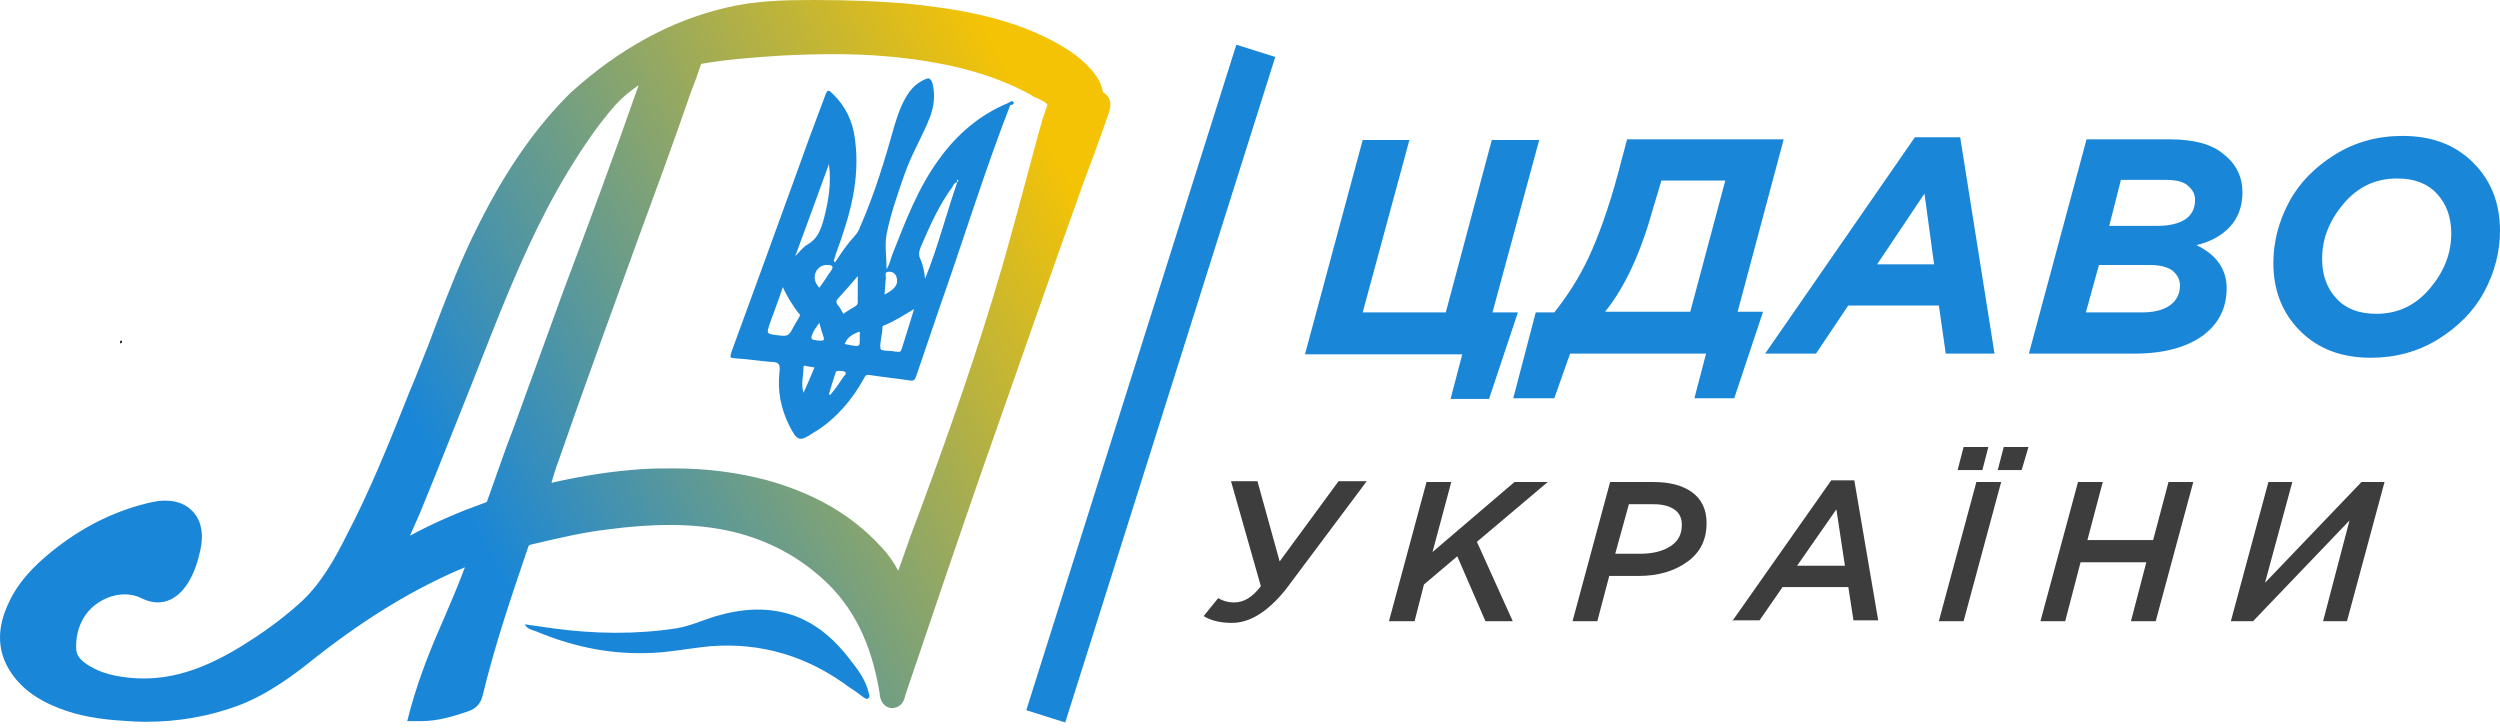 <svg width="151" height="44" viewBox="0 0 151 44" fill="none" xmlns="http://www.w3.org/2000/svg">
<path d="M7.257 20.699C7.257 20.658 7.257 20.534 7.34 20.575C7.381 20.616 7.381 20.699 7.298 20.741C7.257 20.741 7.257 20.699 7.257 20.699Z" fill="black"/>
<path d="M31.689 37.707C32.27 37.79 32.851 37.873 33.432 37.956C35.879 38.288 38.368 38.329 40.816 37.956C41.645 37.831 42.433 37.458 43.263 37.209C44.839 36.753 46.416 36.628 48.033 37.209C49.444 37.748 50.481 38.703 51.393 39.905C51.85 40.486 52.306 41.108 52.472 41.855C52.513 41.98 52.555 42.104 52.43 42.187C52.347 42.27 52.223 42.145 52.14 42.104C51.85 41.897 51.601 41.689 51.31 41.523C48.822 39.657 46.001 38.785 42.89 39.034C41.562 39.159 40.235 39.449 38.907 39.449C36.584 39.491 34.427 38.993 32.353 38.122C32.104 38.039 31.855 37.997 31.689 37.707Z" fill="#1986D8"/>
<path d="M66.409 6.181C66.285 6.056 66.202 6.264 66.036 6.264C66.16 5.434 65.746 4.853 65.248 4.356C64.626 3.775 63.92 3.319 63.174 2.945C60.519 1.576 57.615 1.161 54.67 0.871C52.886 0.705 51.061 0.664 49.236 0.664C47.494 0.664 45.751 0.705 44.051 1.079C40.566 1.908 37.621 3.65 35.091 6.139C32.768 8.421 31.025 11.076 29.573 13.979C28.163 16.8 27.168 19.745 25.965 22.649C24.554 26.009 23.268 29.452 21.568 32.688C20.779 34.181 19.95 35.674 18.705 36.877C17.71 37.831 16.548 38.62 15.387 39.366C13.105 40.818 10.699 41.897 7.879 41.606C6.925 41.523 5.97 41.357 5.141 40.818C4.56 40.445 4.062 39.947 4.021 39.242C3.896 36.089 6.966 34.679 8.874 35.633C9.704 36.048 10.326 35.757 10.824 34.969C11.197 34.388 11.363 33.766 11.529 33.102C11.861 31.526 10.907 30.572 9.372 30.945C7.339 31.402 5.514 32.314 3.855 33.6C2.818 34.388 1.822 35.301 1.242 36.504C0.702 37.583 0.412 38.703 0.993 39.864C1.532 40.901 2.403 41.565 3.44 42.062C4.643 42.602 5.929 42.809 7.215 42.934C9.579 43.141 11.944 42.934 14.184 42.021C15.885 41.357 17.295 40.32 18.705 39.2C21.526 36.96 24.554 35.011 27.873 33.642C28.288 33.476 28.661 33.31 29.117 33.185C28.039 36.504 26.297 39.532 25.425 42.934C26.338 42.934 27.209 42.685 28.08 42.394C28.371 42.311 28.495 42.145 28.578 41.855C29.325 38.827 30.32 35.84 31.357 32.895C31.482 32.563 31.648 32.397 31.98 32.314C33.514 31.941 35.091 31.609 36.667 31.402C39.114 31.07 41.603 30.987 44.051 31.443C46.374 31.899 48.406 32.895 50.148 34.471C52.347 36.421 53.343 38.993 53.84 41.772C53.882 41.897 53.84 42.104 54.006 42.104C54.172 42.104 54.131 41.897 54.172 41.772C55.666 37.209 57.242 32.688 58.818 28.166C60.851 22.359 62.883 16.551 64.957 10.744C65.455 9.333 66.036 7.964 66.492 6.554C66.451 6.43 66.492 6.264 66.409 6.181ZM31.689 25.926C31.15 27.419 30.611 28.913 30.113 30.406C30.03 30.697 29.864 30.862 29.532 30.987C27.499 31.692 25.591 32.646 23.725 33.683C23.683 33.725 23.642 33.808 23.559 33.725C24.015 32.729 24.471 31.733 24.886 30.697C26.379 27.171 27.748 23.562 29.159 20.036C30.528 16.634 31.938 13.233 33.846 10.08C34.717 8.628 35.63 7.218 36.75 5.932C37.58 4.978 38.658 4.356 39.819 3.65C39.612 4.19 39.446 4.646 39.28 5.102C36.791 12.071 34.178 18.957 31.689 25.926ZM63.547 7.342C62.759 10.287 62.012 13.233 61.183 16.178C59.731 21.156 58.03 26.05 56.246 30.904C55.666 32.522 55.085 34.139 54.463 35.799C54.463 35.84 54.421 35.882 54.38 35.965C53.923 35.011 53.384 34.098 52.679 33.351C50.895 31.443 48.614 30.24 46.125 29.576C43.719 28.913 41.271 28.788 38.824 28.954C36.625 29.12 34.51 29.452 32.353 30.074C32.602 29.245 32.851 28.456 33.141 27.668C35.754 20.285 38.492 12.942 41.147 5.559C41.396 4.895 41.645 4.273 41.852 3.609C41.935 3.401 42.059 3.277 42.267 3.277C43.885 2.987 45.544 2.862 47.203 2.738C49.36 2.613 51.517 2.613 53.674 2.779C56.786 3.07 59.814 3.65 62.593 5.144C63.049 5.393 63.547 5.559 63.837 5.973C64.045 6.388 63.672 6.886 63.547 7.342Z" fill="url(#paint0_linear_1_820)"/>
<path d="M8.791 43.597C8.252 43.597 7.713 43.556 7.132 43.514C5.473 43.39 4.27 43.099 3.15 42.602C1.822 42.021 0.91 41.191 0.37 40.113C-0.376 38.578 0.163 37.126 0.619 36.214C1.324 34.803 2.486 33.808 3.44 33.061C5.224 31.692 7.132 30.779 9.206 30.323C10.16 30.116 11.031 30.282 11.57 30.821C12.151 31.36 12.317 32.231 12.11 33.185C11.985 33.766 11.778 34.554 11.322 35.26C10.616 36.338 9.621 36.67 8.542 36.131C7.796 35.757 6.8 35.84 5.97 36.38C5.058 36.96 4.56 37.997 4.601 39.159C4.601 39.574 4.85 39.905 5.431 40.237C6.178 40.694 7.049 40.859 7.878 40.943C10.16 41.15 12.317 40.486 14.972 38.785C16.341 37.914 17.336 37.126 18.207 36.338C19.41 35.218 20.24 33.725 20.945 32.314C22.314 29.701 23.434 26.922 24.513 24.225C24.762 23.562 25.052 22.939 25.301 22.276C25.674 21.363 26.047 20.409 26.379 19.496C27.126 17.547 27.914 15.514 28.91 13.565C30.569 10.246 32.394 7.633 34.51 5.559C37.372 2.987 40.483 1.244 43.885 0.456C45.627 0.041 47.369 0 49.194 0C51.393 0 53.094 0.083 54.67 0.207C57.532 0.498 60.602 0.954 63.381 2.364C64.335 2.862 65.04 3.319 65.621 3.899C65.994 4.273 66.492 4.812 66.617 5.559C66.741 5.642 66.824 5.724 66.865 5.766C67.197 6.139 67.031 6.596 66.99 6.762C66.7 7.633 66.368 8.504 66.077 9.333C65.87 9.873 65.663 10.453 65.455 10.993C63.589 16.219 61.597 21.902 59.316 28.415C57.74 32.937 56.205 37.499 54.67 42.021C54.545 42.726 54.006 42.768 53.882 42.768C53.674 42.768 53.218 42.643 53.135 41.938V41.897C52.637 38.827 51.517 36.587 49.651 34.928C47.991 33.434 46.042 32.48 43.843 32.024C41.769 31.609 39.488 31.609 36.667 31.982C35.257 32.148 33.805 32.48 32.062 32.895C31.938 32.937 31.938 32.937 31.896 33.061C30.776 36.338 29.864 39.076 29.159 41.98C29.034 42.519 28.744 42.809 28.246 42.975C27.375 43.266 26.462 43.556 25.425 43.556H25.384H24.596L24.803 42.768C25.342 40.818 26.089 38.993 26.877 37.209C27.292 36.255 27.707 35.26 28.08 34.264C25.093 35.508 22.148 37.292 19.079 39.698C17.793 40.735 16.258 41.897 14.433 42.602C12.649 43.266 10.782 43.597 8.791 43.597ZM9.953 31.485C9.787 31.485 9.621 31.485 9.455 31.526C7.588 31.941 5.804 32.812 4.187 34.056C3.316 34.72 2.32 35.591 1.739 36.753C1.158 37.914 1.075 38.744 1.49 39.574C1.905 40.403 2.569 40.984 3.647 41.482C4.643 41.897 5.721 42.187 7.256 42.311C9.745 42.519 11.944 42.228 13.935 41.44C15.594 40.777 17.046 39.698 18.29 38.703C21.443 36.214 24.513 34.347 27.624 33.061L27.873 32.978C28.205 32.853 28.578 32.688 28.951 32.605L30.03 32.356L29.698 33.434C29.2 34.928 28.619 36.338 27.997 37.748C27.375 39.2 26.711 40.735 26.255 42.27C26.794 42.187 27.333 42.021 27.873 41.855C27.914 41.855 27.956 41.814 27.956 41.814C27.956 41.814 27.956 41.772 27.997 41.731C28.785 38.536 29.905 35.301 30.776 32.729C30.942 32.231 31.316 31.899 31.814 31.775C33.639 31.319 35.132 31.028 36.584 30.821C39.529 30.448 41.935 30.448 44.175 30.862C46.581 31.319 48.738 32.397 50.605 34.056C52.305 35.591 53.467 37.583 54.131 40.113C55.458 36.089 56.868 32.065 58.237 28.042C60.519 21.529 62.51 15.805 64.377 10.578C64.584 9.997 64.791 9.458 64.999 8.877C65.248 8.213 65.497 7.55 65.746 6.886H65.414L65.497 6.181C65.58 5.683 65.372 5.31 64.874 4.812C64.377 4.314 63.754 3.899 62.925 3.484C60.311 2.157 57.408 1.742 54.628 1.452C53.052 1.286 51.434 1.244 49.277 1.244C49.236 1.244 49.236 1.244 49.194 1.244C47.494 1.244 45.834 1.286 44.258 1.659C43.055 1.95 41.935 2.323 40.815 2.862L40.276 4.397C40.151 4.729 40.068 5.019 39.944 5.31C38.368 9.541 36.791 13.813 35.257 17.92C34.261 20.658 33.224 23.396 32.27 26.134C31.73 27.627 31.191 29.12 30.694 30.613C30.527 31.111 30.237 31.402 29.739 31.568C27.914 32.19 26.047 33.061 24.056 34.222C23.724 34.513 23.351 34.43 23.102 34.222L22.605 33.766L22.978 33.393L23.351 32.522C23.642 31.858 23.932 31.153 24.222 30.489C25.259 28 26.296 25.47 27.25 22.981C27.665 21.944 28.08 20.865 28.495 19.828C30.03 15.97 31.399 12.818 33.224 9.79C33.722 8.96 34.344 7.923 35.132 6.927C33.224 8.836 31.565 11.242 30.071 14.27C29.117 16.136 28.37 18.169 27.624 20.077C27.25 20.99 26.919 21.944 26.504 22.898C26.255 23.562 25.965 24.184 25.716 24.848C24.637 27.585 23.476 30.365 22.107 33.02C21.319 34.513 20.448 36.089 19.079 37.375C18.166 38.205 17.129 39.034 15.677 39.947C13.727 41.191 11.073 42.602 7.796 42.311C6.841 42.228 5.763 42.062 4.767 41.44C4.436 41.233 3.44 40.569 3.357 39.366C3.274 37.748 3.979 36.297 5.307 35.467C6.51 34.72 8.003 34.596 9.123 35.135C9.455 35.301 9.828 35.425 10.284 34.72C10.616 34.181 10.782 33.559 10.907 33.061C11.031 32.522 10.948 32.065 10.699 31.817C10.533 31.568 10.284 31.485 9.953 31.485ZM38.575 5.144C38.036 5.517 37.579 5.89 37.165 6.347C35.962 7.716 35.008 9.209 34.302 10.37C32.519 13.316 31.15 16.468 29.656 20.243C29.242 21.28 28.827 22.359 28.412 23.396C27.416 25.885 26.421 28.415 25.384 30.945C25.176 31.402 24.969 31.899 24.762 32.356C26.296 31.526 27.79 30.904 29.283 30.365C29.407 30.323 29.407 30.323 29.449 30.199C29.988 28.705 30.486 27.212 31.067 25.719C32.062 22.981 33.058 20.243 34.053 17.505C35.588 13.44 37.123 9.292 38.575 5.144ZM54.338 37.334L53.799 36.255C53.301 35.26 52.845 34.471 52.222 33.808C50.605 32.107 48.572 30.904 45.959 30.199C43.802 29.618 41.479 29.411 38.865 29.618C36.667 29.784 34.593 30.116 32.519 30.697L31.399 30.987L31.772 29.867C31.855 29.618 31.938 29.328 32.021 29.079C32.187 28.539 32.353 28 32.56 27.461C34.136 23.022 35.754 18.501 37.372 14.145C38.45 11.2 39.529 8.296 40.566 5.351C40.649 5.144 40.732 4.895 40.815 4.687C40.981 4.273 41.147 3.816 41.271 3.401C41.396 2.945 41.686 2.696 42.142 2.613C43.594 2.364 45.129 2.199 47.162 2.074C49.609 1.95 51.766 1.95 53.716 2.116C57.491 2.447 60.394 3.236 62.883 4.563C62.966 4.604 63.049 4.646 63.132 4.687C63.547 4.895 64.045 5.144 64.335 5.6C64.709 6.181 64.46 6.762 64.294 7.135C64.252 7.259 64.211 7.342 64.169 7.467L63.92 8.338C63.257 10.951 62.551 13.648 61.763 16.302C60.27 21.488 58.486 26.465 56.827 31.07C56.454 32.148 56.039 33.185 55.666 34.264L55.043 35.965C55.043 36.006 55.002 36.089 54.96 36.172L54.338 37.334ZM40.691 28.291C42.723 28.291 44.548 28.539 46.291 28.996C49.153 29.784 51.393 31.07 53.135 32.937C53.591 33.393 53.965 33.932 54.255 34.471L54.462 33.891C54.836 32.812 55.209 31.775 55.624 30.697C57.325 26.092 59.067 21.156 60.56 16.012C61.307 13.399 62.012 10.702 62.717 8.089L62.966 7.218C63.008 7.052 63.091 6.886 63.132 6.72C63.174 6.596 63.257 6.388 63.257 6.305C63.174 6.181 62.842 6.015 62.551 5.89C62.427 5.849 62.344 5.807 62.261 5.724C59.897 4.439 57.2 3.733 53.55 3.401C51.642 3.236 49.568 3.236 47.162 3.36C45.212 3.484 43.76 3.609 42.35 3.858C42.184 4.314 42.059 4.729 41.894 5.144C41.811 5.351 41.728 5.559 41.645 5.807C40.649 8.711 39.571 11.615 38.492 14.56C36.916 18.916 35.257 23.437 33.722 27.876C33.556 28.291 33.431 28.747 33.307 29.162C35.132 28.747 36.916 28.456 38.824 28.332C39.446 28.291 40.068 28.291 40.691 28.291Z" fill="url(#paint1_linear_1_820)"/>
<path d="M61.183 6.139C61.1 6.056 60.975 6.181 60.892 6.222C59.192 6.927 57.823 8.089 56.744 9.582C55.458 11.325 54.712 13.316 53.923 15.307C53.799 15.597 53.758 15.929 53.55 16.261C53.55 15.514 53.426 14.809 53.55 14.145C53.799 12.901 54.214 11.739 54.629 10.536C55.044 9.333 55.707 8.255 56.163 7.093C56.412 6.43 56.495 5.766 56.329 5.061C56.246 4.77 56.122 4.646 55.832 4.812C55.458 4.978 55.168 5.227 54.919 5.559C54.504 6.139 54.255 6.844 54.048 7.508C53.467 9.582 52.845 11.656 51.974 13.648C51.891 13.855 51.808 14.062 51.642 14.228C51.186 14.726 50.812 15.265 50.439 15.846C50.398 15.805 50.398 15.805 50.356 15.763C50.398 15.639 50.439 15.473 50.48 15.348C51.31 13.108 51.974 10.868 51.642 8.421C51.517 7.342 51.061 6.388 50.273 5.641C50.066 5.434 49.983 5.393 49.858 5.724C49.194 7.467 48.572 9.167 47.95 10.91C46.706 14.353 45.461 17.754 44.217 21.156C44.051 21.654 44.051 21.612 44.549 21.654C45.254 21.695 45.959 21.819 46.623 21.861C47.12 21.861 47.12 22.11 47.079 22.483C46.955 23.603 47.162 24.682 47.66 25.677C48.157 26.673 48.282 26.714 49.194 26.092C49.236 26.092 49.236 26.05 49.278 26.05C50.522 25.262 51.476 24.142 52.181 22.856C52.264 22.732 52.264 22.608 52.513 22.649C53.301 22.773 54.131 22.856 54.961 22.981C55.209 23.022 55.251 22.939 55.334 22.732C55.79 21.405 56.246 20.036 56.703 18.708C58.155 14.602 59.441 10.412 61.017 6.347C61.183 6.347 61.307 6.222 61.183 6.139ZM50.605 18.044C50.978 17.63 51.352 17.215 51.808 16.676C51.808 17.298 51.808 17.796 51.808 18.252C51.808 18.459 51.642 18.501 51.517 18.584C51.31 18.708 51.103 18.833 50.937 18.957C50.812 18.75 50.729 18.542 50.563 18.376C50.48 18.21 50.522 18.128 50.605 18.044ZM50.232 16.302C49.983 16.634 49.775 17.008 49.485 17.381C49.194 17.049 49.112 16.717 49.319 16.344C49.526 16.053 49.775 15.97 50.107 16.012C50.315 16.053 50.315 16.136 50.232 16.302ZM50.066 9.914C50.232 11.076 50.024 12.237 49.734 13.316C49.568 13.896 49.361 14.436 48.78 14.768C48.531 14.892 48.323 15.182 48.033 15.473C48.738 13.565 49.402 11.739 50.066 9.914ZM48.24 19.206C48.157 19.372 48.033 19.538 47.95 19.704C47.618 20.326 47.618 20.326 46.913 20.243C46.291 20.16 46.291 20.16 46.498 19.538C46.747 18.833 47.038 18.086 47.286 17.339C47.535 17.92 47.867 18.418 48.199 18.874C48.365 18.999 48.323 19.082 48.24 19.206ZM48.531 23.727C48.365 23.188 48.531 22.691 48.531 22.193C48.531 22.068 48.614 22.068 48.697 22.11C48.863 22.151 48.987 22.151 49.194 22.193C48.987 22.691 48.78 23.188 48.531 23.727ZM49.526 20.575C48.946 20.533 48.904 20.492 49.153 19.994C49.236 19.828 49.361 19.704 49.485 19.496C49.568 19.828 49.651 20.077 49.734 20.326C49.817 20.575 49.734 20.575 49.526 20.575ZM50.937 22.773C50.688 23.147 50.439 23.52 50.149 23.852C50.107 23.852 50.107 23.811 50.066 23.811C50.19 23.396 50.315 22.981 50.439 22.608C50.48 22.483 50.48 22.4 50.646 22.4C50.771 22.4 50.978 22.4 51.061 22.483C51.144 22.608 50.978 22.691 50.937 22.773ZM51.02 20.782C51.144 20.451 51.352 20.243 51.891 20.036C51.891 20.036 51.932 20.036 51.932 20.077C51.891 20.99 52.14 20.99 51.02 20.782ZM53.592 16.427C53.799 16.385 54.006 16.427 54.131 16.676C54.255 17.008 54.172 17.256 53.923 17.464C53.799 17.588 53.633 17.671 53.426 17.796C53.467 17.422 53.467 17.09 53.509 16.8C53.509 16.676 53.426 16.468 53.592 16.427ZM54.463 21.073C54.421 21.239 54.338 21.28 54.172 21.239C54.131 21.239 54.131 21.239 54.089 21.239C53.758 21.156 53.177 21.239 53.177 21.031C53.135 20.616 53.301 20.202 53.301 19.745C53.301 19.704 53.343 19.662 53.384 19.662C54.006 19.413 54.587 19.04 55.209 18.667C54.961 19.496 54.712 20.285 54.463 21.073ZM57.823 10.993C57.159 12.901 56.661 14.892 55.873 16.842C55.832 16.385 55.749 16.053 55.624 15.722C55.458 15.431 55.5 15.182 55.624 14.892C56.163 13.648 56.703 12.403 57.532 11.283C57.574 11.159 57.657 11.034 57.823 10.993C57.781 10.91 57.781 10.827 57.864 10.868C57.906 10.91 57.864 10.993 57.823 10.993Z" fill="#1986D8"/>
<path d="M87.615 24.096L88.321 21.4H78.821L82.306 8.458H85.126L82.306 18.87H87.325L90.104 8.458H92.967L90.146 18.87H91.681L89.938 24.096H87.615Z" fill="#1986D8"/>
<path d="M91.39 24.096L92.759 18.87H93.879C94.667 17.874 95.372 16.796 95.953 15.551C96.534 14.307 97.156 12.606 97.737 10.449L98.276 8.416H107.734L104.954 18.828H106.489L104.747 24.055H102.341L103.046 21.359H94.833L93.879 24.055H91.39V24.096ZM96.948 18.828H102.092L104.208 10.905H100.35L99.852 12.565C99.106 15.261 98.151 17.335 96.948 18.828Z" fill="#1986D8"/>
<path d="M106.614 21.359L115.657 8.292H118.395L120.469 21.359H117.524L117.109 18.455H111.633L109.684 21.359H106.614ZM113.376 15.966H116.819L116.238 11.693L113.376 15.966Z" fill="#1986D8"/>
<path d="M122.544 21.359L126.028 8.416H131.047C132.499 8.416 133.619 8.707 134.324 9.329C135.071 9.91 135.444 10.698 135.444 11.611C135.444 12.44 135.195 13.145 134.698 13.685C134.2 14.224 133.536 14.597 132.665 14.805C133.868 15.385 134.49 16.256 134.49 17.418C134.49 18.621 133.992 19.575 133.038 20.28C132.043 20.985 130.674 21.359 128.932 21.359H122.544ZM125.986 18.87H129.347C130.052 18.87 130.632 18.745 131.047 18.455C131.462 18.165 131.67 17.75 131.67 17.252C131.67 16.879 131.504 16.588 131.213 16.339C130.923 16.132 130.467 16.008 129.886 16.008H126.775L125.986 18.87ZM127.397 13.643H130.259C131.794 13.643 132.582 13.104 132.582 12.067C132.582 11.693 132.416 11.444 132.126 11.196C131.835 10.947 131.379 10.864 130.757 10.864H128.102L127.397 13.643Z" fill="#1986D8"/>
<path d="M143.201 21.608C141.418 21.608 140.007 21.068 138.929 19.99C137.85 18.911 137.311 17.542 137.311 15.883C137.311 14.597 137.643 13.353 138.265 12.191C138.887 11.03 139.841 10.076 141.044 9.329C142.247 8.582 143.616 8.209 145.109 8.209C146.893 8.209 148.304 8.748 149.382 9.827C150.461 10.905 151 12.274 151 13.934C151 15.219 150.668 16.464 150.046 17.625C149.424 18.787 148.47 19.741 147.267 20.488C146.064 21.234 144.695 21.608 143.201 21.608ZM143.533 18.953C144.819 18.953 145.898 18.455 146.769 17.418C147.64 16.381 148.055 15.302 148.055 14.099C148.055 13.104 147.764 12.316 147.184 11.694C146.603 11.071 145.815 10.781 144.778 10.781C143.492 10.781 142.413 11.279 141.542 12.316C140.671 13.353 140.256 14.431 140.256 15.634C140.256 16.63 140.546 17.418 141.127 18.04C141.708 18.662 142.496 18.953 143.533 18.953Z" fill="#1986D8"/>
<path d="M74.403 37.624C73.681 37.624 73.114 37.469 72.701 37.211L73.578 36.128C73.836 36.283 74.145 36.386 74.558 36.386C75.125 36.386 75.641 36.077 76.156 35.406L74.352 29.063H75.95L77.291 33.911L80.85 29.063H82.552L77.652 35.613C76.569 36.953 75.486 37.624 74.403 37.624Z" fill="#3D3D3D"/>
<path d="M83.893 37.521L86.162 29.114H87.658L86.523 33.343L91.474 29.114H93.485L89.205 32.725L91.371 37.521H89.721L88.019 33.601L86.007 35.303L85.44 37.521H83.893Z" fill="#3D3D3D"/>
<path d="M94.981 37.521L97.251 29.114H99.881C100.861 29.114 101.634 29.321 102.202 29.733C102.769 30.146 103.078 30.765 103.078 31.59C103.078 32.57 102.717 33.343 101.944 33.911C101.17 34.478 100.19 34.788 98.953 34.788H97.199L96.477 37.521H94.981ZM97.56 33.447H99.056C99.829 33.447 100.448 33.292 100.912 32.982C101.377 32.673 101.583 32.26 101.583 31.693C101.583 31.28 101.428 30.971 101.119 30.765C100.809 30.558 100.397 30.455 99.881 30.455H98.385L97.56 33.447Z" fill="#3D3D3D"/>
<path d="M104.625 37.521L110.608 29.011H112L113.444 37.469H111.949L111.639 35.458H107.668L106.276 37.469H104.625V37.521ZM108.545 34.169H111.433L110.917 30.765L108.545 34.169Z" fill="#3D3D3D"/>
<path d="M117.105 37.521L119.374 29.114H120.87L118.601 37.521H117.105ZM118.24 28.392L118.601 27H120.096L119.735 28.392H118.24ZM120.664 28.392L121.025 27H122.52L122.108 28.392H120.664Z" fill="#3D3D3D"/>
<path d="M123.243 37.521L125.512 29.114H127.007L126.079 32.621H130.05L130.978 29.114H132.474L130.205 37.521H128.709L129.638 33.962H125.666L124.738 37.521H123.243Z" fill="#3D3D3D"/>
<path d="M134.743 37.521L137.012 29.114H138.456L136.806 35.2L142.633 29.114H144.026L141.757 37.521H140.313L141.911 31.435L136.084 37.521H134.743Z" fill="#3D3D3D"/>
<path d="M77.026 3.442L74.675 2.7L61.988 42.896L64.339 43.638L77.026 3.442Z" fill="#1986D8"/>
<defs>
<linearGradient id="paint0_linear_1_820" x1="28.769" y1="32.462" x2="65.453" y2="12.009" gradientUnits="userSpaceOnUse">
<stop stop-color="#1986D8"/>
<stop offset="1" stop-color="#F5C305"/>
</linearGradient>
<linearGradient id="paint1_linear_1_820" x1="28.77" y1="32.464" x2="65.454" y2="12.011" gradientUnits="userSpaceOnUse">
<stop stop-color="#1986D8"/>
<stop offset="1" stop-color="#F5C305"/>
</linearGradient>
</defs>
</svg>

